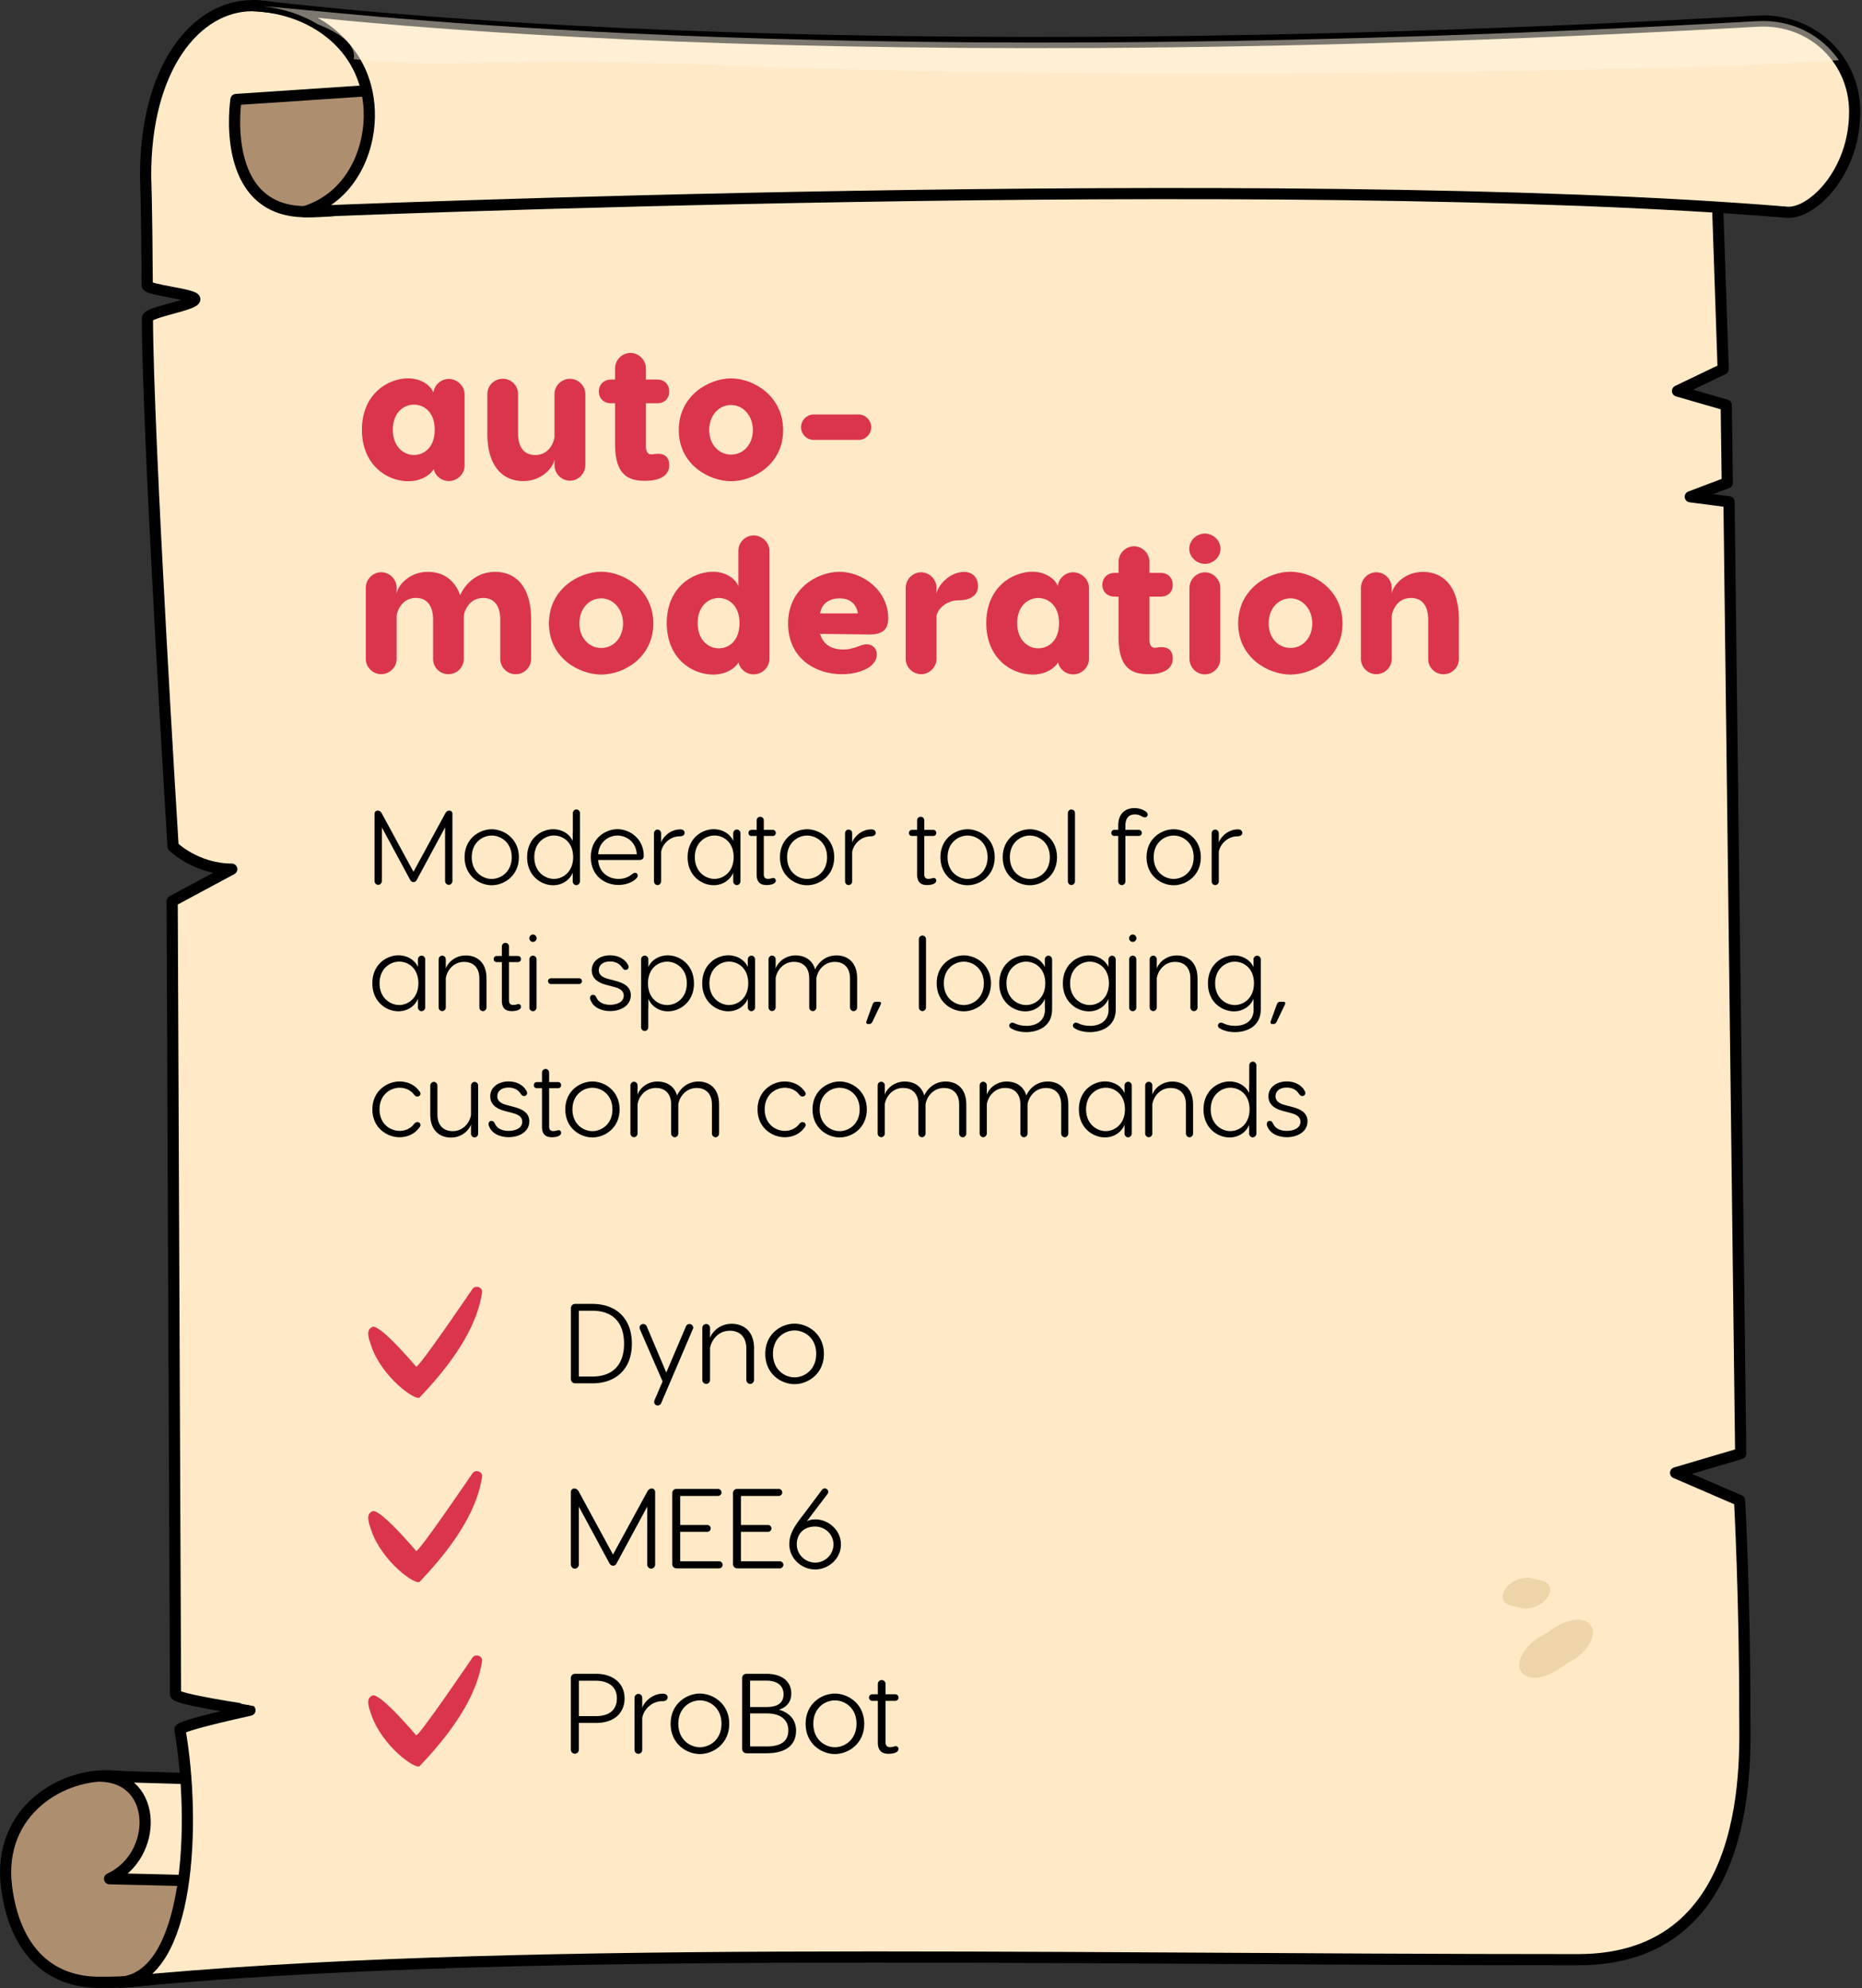 <svg xmlns="http://www.w3.org/2000/svg" xmlns:xlink="http://www.w3.org/1999/xlink" width="443" height="473" fill="none" xmlns:v="https://vecta.io/nano"><rect width="100%" height="100%" fill="#333333" stroke="none"/><g stroke="#000" stroke-width="2.66" stroke-linejoin="round"><path d="M73.97 426.75l-46.59-4.2c-12.51-1.13-27.99 8.3-25.85 26.12 1.49 12.42 7.88 22.72 21.78 22.93 28.62.43 51.75-13.37 51.52-15.79s-.86-29.05-.86-29.05v-.01z" fill="#ad8e6f"/><g fill="#ffe9c7"><path d="M26.08 446.95s217.44 4.79 329.09 12.03c5.41.56 14.31-.39 14.7-10.03 0-.15.01-.3.02-.45.34-9.39-9.69-30.38-21.96-29.86-223.44 9.37-323.87 3.47-323.89 3.92 13.66.41 13.61 19.06 2.03 24.39h.01z"/><path d="M398.65 350.39l15.49-4.58-2.78-226.43-9.21-1.2 8.8-3.33-.25-18.48-11.59-3.35 10.86-5.22-1.91-56.28-293.18-.74c-1.1-15.29-41.76-29.4-54.86-29.43-13.36-.03-25.58 14.77-25.37 40.92 0 .56.26 5.07.38 25.62 0 1.13 11.31 2.1 11.32 3.29 0 1.4-11.28 3.05-11.28 4.54.11 29.41 6.11 125.66 6.11 125.66s5.43 5.37 13.96 5.39l-14.18 7.62.8 188.68c-.03 1.2 17.7 3.78 17.71 3.79 0 0-16.84 3.65-16.66 4.64 3.86 22.19 2.37 58.6-14.06 60.09 90.43-8.75 211.97-5.38 346.72-5.38 42.65 0 39.62-48.9 39.64-59.08.05-26.1-1.23-50.16-1.23-50.16l-15.22-6.58h-.01z"/></g><path d="M97.85 20.89l-41.7 2.78s-4.14 26.4 16.26 26.69 26.28-8.55 26.11-10.16-.68-19.31-.68-19.31h.01z" fill="#ad8e6f"/><path d="M72.42 50.36s232.48-9.76 352.42.11c5.8.77 15.61-8.58 16.36-22.04l.03-.63c.69-13.11-9.86-23.52-23.08-22.77C177.34 18.59 60.34.72 60.31 1.35 75 1.9 88.07 11.79 87.87 27.77c-.11 8.56-4.55 19.24-15.44 22.6l-.01-.01z" fill="#ffe9c7"/></g><g style="mix-blend-mode:color-dodge" opacity=".49"><path d="M418.16 5.03C201.98 17.21 92.43 4.05 65.03 1.68l-2.46-.17c4.7.49 9.17 1.94 13.01 4.25 5.06 2.02 9.24 4.76 8.57 8.32 26.86 2.57 28.34-.91 95.4 1.73 79.78 3.14 219.06 1.45 257.94-1.49-4.12-5.99-11.22-9.74-19.34-9.28l.01-.01z" fill="#fff5e3"/></g><g style="mix-blend-mode:multiply" opacity=".3"><path d="M361.55 396.88c.71 2.39 3.83 3.04 7.41 1.25 1.45-.72 2.8-1.67 4.16-2.58l.4-.21c3.36-1.65 6.05-5.44 5.36-7.76-.72-2.41-3.83-3.01-7.41-1.25-1.46.72-2.82 1.67-4.19 2.59l-.37.2c-3.35 1.68-6.06 5.42-5.36 7.76z" fill="#c4a062"/></g><g style="mix-blend-mode:multiply" opacity=".3"><path d="M358.66 377.37c-1.56 1.71-1.57 3.63.2 4.38.71.3 1.57.43 2.4.59l.2.08c1.63.72 4.67-.11 6.19-1.77 1.58-1.73 1.54-3.61-.2-4.38-.71-.31-1.58-.44-2.41-.6l-.19-.07c-1.65-.7-4.66.09-6.19 1.77h0z" fill="#c4a062"/></g><g fill="#000"><path d="M150.33 319.68c0 5.94-3.72 9.42-9.42 9.42h-4.05c-.59 0-1.03-.43-1.03-1.03V311.2c0-.59.43-1 1.03-1h4.05c5.7 0 9.42 3.46 9.42 9.47v.01zm-1.86 0c0-5.18-2.78-7.86-7.56-7.86h-3.19v15.66h3.19c4.78 0 7.56-2.7 7.56-7.8zm16.46-3.83a.74.74 0 0 1-.11.38l-7.5 17.54c-.16.41-.51.59-.87.59-.48 0-.81-.4-.81-.86 0-.16.05-.27.08-.38l1.92-4.48-5.4-12.42c-.03-.11-.08-.22-.08-.38 0-.46.38-.86.86-.86a.91.91 0 0 1 .86.59l4.64 10.96 4.67-10.96c.16-.4.49-.59.87-.59a.89.89 0 0 1 .86.86l.01.01zm14.47 4.99v7.45c0 .49-.41.94-.92.94s-.92-.46-.92-.94v-7.45c0-3.13-1.92-4.26-3.91-4.26-2.86 0-4.43 2.35-4.72 4.13v7.58c0 .49-.4.94-.92.94s-.92-.46-.92-.94v-12.36c0-.51.41-.95.92-.95s.92.43.92.95v2.43c.16-.89 1.86-3.43 5.16-3.43 2.51 0 5.32 1.46 5.32 5.91h-.01zm16.62 1.24c0 4.83-3.86 7.21-6.99 7.21s-6.96-2.38-6.96-7.21 3.86-7.18 6.96-7.18 6.99 2.38 6.99 7.18zm-12.12 0c0 3.78 2.78 5.59 5.13 5.59s5.16-1.81 5.16-5.59-2.78-5.56-5.16-5.56-5.13 1.81-5.13 5.56zm-28.03 32.85v17.28c0 .51-.4.97-.92.97-.54 0-.97-.46-.97-.97v-13.77l-7.29 13.5a.91.91 0 0 1-.84.54c-.33 0-.62-.19-.84-.54l-7.29-13.5v13.77c0 .51-.43.97-.95.97s-.95-.46-.95-.97v-17.28c0-.51.41-.81.81-.81.43 0 .78.24 1.03.65l8.18 15.06 8.21-15.06c.22-.4.59-.65 1-.65a.78.78 0 0 1 .81.81h.01z"/><use xlink:href="#B"/><use xlink:href="#B" x="14.45"/><path d="M197.05 354.93a.82.82 0 0 1-.19.51l-4.89 6.45c.78-.35 1.46-.43 1.97-.43 3.19 0 6.13 2.59 6.13 5.97s-2.94 5.94-6.13 5.94-6.15-2.56-6.15-6.02c0-3.16 2.16-5.37 4.29-8.26l3.46-4.64a.86.86 0 0 1 .67-.35c.49 0 .84.38.84.84v-.01zm-7.48 12.5c0 2.54 2.19 4.32 4.37 4.32s4.35-1.75 4.35-4.32-2.16-4.27-4.35-4.27c-2.62 0-4.37 1.65-4.37 4.27zm-40.97 36.58c0 3.62-2.59 5.88-6.8 5.88h-4.08v6.37c0 .51-.43.95-.95.95-.54 0-.95-.43-.95-.95V399.2c0-.59.43-1 1.03-1h4.94c4.21 0 6.8 2.4 6.8 5.8l.01.01zm-1.83 0c0-2.62-1.89-4.16-5.02-4.16h-4.02v8.42h4.02c3.13 0 5.02-1.4 5.02-4.26zm12.07-.19c0 .54-.46.89-1.24.89-2.67 0-4.51 2.13-4.8 4v7.58c0 .51-.4.94-.92.94s-.92-.43-.92-.94v-12.36c0-.51.41-.95.92-.95s.92.43.92.95v2.43c.16-.89 1.94-3.43 4.94-3.43.7 0 1.11.38 1.11.89h-.01z"/><use xlink:href="#C"/><path d="M189.39 411.78c0 3.37-2.43 5.32-6.96 5.32h-4.83c-.59 0-1.03-.43-1.03-1.03V399.2c0-.59.43-1 1.03-1h4.72c3.78 0 5.94 1.83 5.94 4.7 0 1.73-.84 3.16-2.91 3.83 2.86.89 4.05 2.7 4.05 5.05h-.01zm-10.93-5.67h3.86c2.7 0 4.1-.97 4.1-3.05 0-1.97-1.4-3.24-4.1-3.24h-3.86v6.29zm9.1 5.56c0-2.43-1.7-4.05-5.13-4.05h-3.97v7.86h3.97c3.46 0 5.13-1.32 5.13-3.81z"/><use xlink:href="#C" x="32.12"/><path d="M213.77 416.07c0 .89-1.35 1.16-2.38 1.16-1.29 0-2.54-.49-2.54-2.67v-9.93h-1.32a.73.73 0 1 1 0-1.56h1.32v-2.46a.91.91 0 1 1 1.84 0v2.46h2.27c.46 0 .81.3.81.78s-.35.78-.81.78h-2.27v9.83c0 .86.38 1.19 1.08 1.19.43 0 .78-.11 1.08-.19.51-.16.92.16.92.62v-.01z"/></g><g fill="#db354d"><use xlink:href="#D"/><use xlink:href="#D" y="43.85"/><use xlink:href="#D" y="87.7"/></g><g fill="#000"><path d="M107.64 193.6v16c0 .47-.38.9-.85.9a.91.91 0 0 1-.9-.9v-12.75l-6.75 12.5c-.17.35-.47.5-.77.5s-.58-.18-.77-.5l-6.75-12.5v12.75c0 .47-.4.9-.88.9s-.87-.42-.87-.9v-16c0-.48.38-.75.75-.75.4 0 .73.22.95.6l7.57 13.95 7.6-13.95c.2-.38.55-.6.92-.6.4 0 .75.27.75.75z"/><use xlink:href="#E"/><use xlink:href="#F"/><path d="M153.16 203.63c0 .65-.4.97-1.1.97h-9.75c.2 3.07 2.57 4.5 4.85 4.5 1.2 0 2.3-.38 3.15-1.08.33-.25.53-.38.75-.38.42 0 .67.3.67.67 0 .23-.1.45-.47.8-1.05.95-2.57 1.42-4.15 1.42-3.15 0-6.55-2.12-6.55-6.62s3.5-6.65 6.35-6.65 6.25 2.22 6.25 6.35v.02zm-10.85-.4h9.2c-.2-3.05-2.57-4.45-4.6-4.45s-4.37 1.4-4.6 4.45z"/><use xlink:href="#G"/><use xlink:href="#H"/><use xlink:href="#I"/><use xlink:href="#E" x="75.03"/><use xlink:href="#G" x="45.46"/><use xlink:href="#J"/><use xlink:href="#E" x="113.21"/><use xlink:href="#E" x="128.03"/><use xlink:href="#K"/><path d="M273.05 193.78a.66.66 0 0 1-.65.67c-.22 0-.5-.1-.78-.25-.35-.22-.87-.45-1.62-.45-1.42 0-2.25.88-2.25 2.7v.97h3.15c.42 0 .75.28.75.73s-.33.72-.75.72h-3.15v10.82c0 .45-.37.88-.85.88s-.85-.42-.85-.88v-10.82h-.92a.68.68 0 0 1-.72-.72c0-.44.3-.73.72-.73h.92v-1.02c0-3.25 2.12-4.15 3.85-4.15 1.15 0 2.1.37 2.77.87.2.15.38.38.38.65v.01z"/><use xlink:href="#E" x="162.25"/><use xlink:href="#G" x="132.68"/><use xlink:href="#H" x="-75.01" y="30"/><use xlink:href="#L"/><use xlink:href="#I" x="-60.62" y="30"/><use xlink:href="#M"/><path d="M138.46 233.4c0 .4-.3.7-.68.7h-6.7c-.38 0-.7-.3-.7-.7 0-.38.32-.67.7-.67h6.7c.38 0 .68.3.68.67z"/><use xlink:href="#N"/><path d="M165.11 233.93c0 4.5-3.4 6.67-6.2 6.67-2.1 0-3.92-1.2-4.65-3v2.1c0 .08 0 .12-.03.2v4.52c0 .45-.38.85-.85.85s-.85-.4-.85-.85v-16.2a.87.87 0 0 1 .87-.87c.45 0 .85.4.85.87v1.83c.85-1.83 2.72-2.77 4.65-2.77 2.8 0 6.2 2.2 6.2 6.65h.01zm-1.7 0c0-3.5-2.55-5.15-4.67-5.15s-4.57 1.55-4.57 5.15 2.45 5.17 4.57 5.17 4.67-1.65 4.67-5.17z"/><use xlink:href="#H" x="3.47" y="30"/><use xlink:href="#O"/><use xlink:href="#P"/><use xlink:href="#K" x="-35.45" y="30"/><use xlink:href="#E" x="112.32" y="30"/><use xlink:href="#Q"/><use xlink:href="#Q" x="15.14"/><use xlink:href="#M" x="142.7"/><use xlink:href="#L" x="169.16"/><use xlink:href="#Q" x="49.65"/><use xlink:href="#P" x="96.18"/><use xlink:href="#R"/><path d="M102.37 265.15v-6.9c0-.45.38-.88.85-.88s.85.42.85.88v6.9c0 2.9 1.77 3.95 3.62 3.95 2.65 0 4.1-2.17 4.37-3.82v-7.02c0-.45.38-.88.85-.88s.85.42.85.88v11.45c0 .47-.38.88-.85.88s-.85-.4-.85-.88v-2.25c-.15.82-1.72 3.17-4.77 3.17-2.33 0-4.92-1.35-4.92-5.47v-.01z"/><use xlink:href="#N" x="-24.15" y="30"/><use xlink:href="#J" x="-89.25" y="60"/><use xlink:href="#E" x="23.96" y="60"/><use xlink:href="#O" x="-32.85" y="30"/><use xlink:href="#R" x="91.64"/><use xlink:href="#E" x="82.78" y="60"/><use xlink:href="#O" x="25.97" y="30"/><use xlink:href="#O" x="50.24" y="30"/><use xlink:href="#H" x="93.09" y="60"/><use xlink:href="#L" x="168.1" y="30"/><use xlink:href="#F" x="160.93" y="60"/><use xlink:href="#N" x="161" y="30"/></g><g fill="#db354d"><path d="M110.53 93.78v17.03c0 2.02-1.79 3.63-3.76 3.63-1.7 0-3.21-1.19-3.58-2.85-.69 1.19-2.71 2.89-6.06 2.89-5.05 0-11.02-3.86-11.02-12.25s6.06-12.21 11.02-12.21c3.12 0 5.37 1.74 5.97 3.35v.41c0-1.97 1.7-3.63 3.67-3.63s3.76 1.65 3.76 3.63zm-7.11 8.45c0-4.5-2.89-5.97-4.91-5.97-2.62 0-5.05 2.07-5.05 5.97s2.43 6.01 5.05 6.01c2.02 0 4.91-1.42 4.91-6.01zm12.53.83v-9.32c0-2.02 1.65-3.63 3.67-3.63a3.61 3.61 0 0 1 3.63 3.63v9.32c0 3.58 1.65 5.19 4.08 5.19 3.76 0 4.59-3.81 4.59-4.31V93.75c0-2.02 1.7-3.63 3.67-3.63s3.67 1.61 3.67 3.63v16.89c0 2.07-1.7 3.72-3.67 3.72s-3.67-1.65-3.67-3.72v-1.42c-.14 1.7-2.75 5.23-7.44 5.23s-8.54-3.3-8.54-11.38l.01-.01z"/><use xlink:href="#S"/><use xlink:href="#T"/><path d="M207.28 101.63c0 1.7-1.42 3.03-2.98 3.03h-10.69c-1.61 0-3.03-1.33-3.03-3.03s1.42-3.03 3.03-3.03h10.69c1.56 0 2.98 1.38 2.98 3.03zm-80.92 45.82v9.32c0 2.02-1.7 3.63-3.67 3.63s-3.67-1.61-3.67-3.63v-9.32c0-3.58-1.65-5.19-4.04-5.19-3.76 0-4.64 3.81-4.64 4.31v10.19c0 2.02-1.65 3.63-3.67 3.63a3.61 3.61 0 0 1-3.63-3.63v-9.32c0-3.58-1.65-5.19-4.08-5.19-3.76 0-4.59 3.81-4.59 4.31v10.19c0 2.02-1.7 3.63-3.67 3.63s-3.67-1.61-3.67-3.63v-16.89c0-2.07 1.7-3.72 3.67-3.72s3.67 1.65 3.67 3.72v1.42c.14-1.7 2.75-5.23 7.44-5.23 3.4 0 6.29 1.7 7.67 5.55 1.24-2.8 4.08-5.55 8.31-5.55 4.77 0 8.58 3.3 8.58 11.38l-.01.02z"/><use xlink:href="#T" x="-30.89" y="46"/><path d="M183.05 131.02v25.79c0 2.02-1.79 3.63-3.76 3.63-1.7 0-3.21-1.19-3.58-2.85-.69 1.19-2.71 2.89-6.06 2.89-5.05 0-11.02-3.86-11.02-12.25s6.06-12.21 11.02-12.21c3.12 0 5.37 1.74 5.97 3.35v.41c0-.18 0-.37.05-.55v-8.22c0-1.97 1.65-3.63 3.63-3.63s3.76 1.65 3.76 3.63l-.01.01zm-7.11 17.21c0-4.5-2.89-5.97-4.91-5.97-2.62 0-5.05 2.07-5.05 5.97s2.43 6.01 5.05 6.01c2.02 0 4.91-1.42 4.91-6.01zm35.38-1.15c0 2.89-1.56 3.86-4.5 3.86l-11.7-.14c.64 2.34 2.52 3.72 5.51 3.72 1.38 0 1.61-.18 2.89-.5.96-.32 1.74-.73 2.66-.73 1.51 0 2.43 1.06 2.43 2.43 0 .87-.37 1.93-1.74 2.98-1.56.96-3.67 1.7-6.56 1.7-6.24 0-12.81-3.72-12.81-12.07s7.02-12.3 12.25-12.3 11.57 4.18 11.57 11.06v-.01zm-16.2-1.15h9c-.46-2.62-2.25-3.58-4.36-3.58s-4.22.96-4.64 3.58zm37.57-6.56c0 2.07-1.51 3.44-4.64 3.44s-5.14 2.43-5.23 3.76v10.19c0 1.97-1.7 3.63-3.67 3.63s-3.67-1.65-3.67-3.63v-16.89c0-2.07 1.7-3.72 3.67-3.72s3.67 1.65 3.67 3.72v1.42c.14-1.7 2.89-5.23 6.56-5.23 2.2 0 3.3 1.56 3.3 3.3l.01.01zm26.38.41v17.03c0 2.02-1.79 3.63-3.76 3.63-1.7 0-3.21-1.19-3.58-2.85-.69 1.19-2.71 2.89-6.06 2.89-5.05 0-11.02-3.86-11.02-12.25s6.06-12.21 11.02-12.21c3.12 0 5.37 1.74 5.97 3.35v.41c0-1.97 1.7-3.63 3.67-3.63s3.76 1.65 3.76 3.63h0zm-7.11 8.45c0-4.5-2.89-5.97-4.91-5.97-2.62 0-5.05 2.07-5.05 5.97s2.43 6.01 5.05 6.01c2.02 0 4.91-1.42 4.91-6.01z"/><use xlink:href="#S" x="119.8" y="46"/><path d="M282.94 130.56c0-1.97 1.74-3.63 3.72-3.63s3.72 1.65 3.72 3.63-1.74 3.58-3.72 3.58-3.72-1.65-3.72-3.58zm7.39 9.32v16.84c0 2.07-1.7 3.72-3.67 3.72s-3.67-1.65-3.67-3.72v-16.84c0-2.07 1.7-3.72 3.67-3.72s3.67 1.65 3.67 3.72z"/><use xlink:href="#T" x="133.09" y="46"/><path d="M347.09 147.45v9.32c0 2.02-1.65 3.63-3.67 3.63a3.61 3.61 0 0 1-3.63-3.63v-9.32c0-3.58-1.65-5.19-4.08-5.19-3.76 0-4.59 3.81-4.59 4.31v10.19c0 2.02-1.7 3.63-3.67 3.63s-3.67-1.61-3.67-3.63v-16.89c0-2.07 1.7-3.72 3.67-3.72s3.67 1.65 3.67 3.72v1.42c.14-1.7 2.75-5.23 7.44-5.23s8.54 3.3 8.54 11.38l-.01.01z"/></g><defs ><path id="B" d="M171.09 371.43c.43 0 .84.38.84.84a.86.86 0 0 1-.84.84h-10.12c-.59 0-1.03-.43-1.03-1.03v-16.87c0-.59.43-1 1.03-1h9.85c.43 0 .84.38.84.84a.86.86 0 0 1-.84.84h-8.99v6.91h6.45c.46 0 .81.38.81.81s-.35.81-.81.81h-6.45v7.02h9.26v-.01z"/><path id="C" d="M173.5 410.08c0 4.83-3.86 7.21-6.99 7.21s-6.96-2.38-6.96-7.21 3.86-7.18 6.96-7.18 6.99 2.38 6.99 7.18zm-12.12 0c0 3.78 2.78 5.59 5.13 5.59s5.15-1.81 5.15-5.59-2.78-5.56-5.15-5.56-5.13 1.81-5.13 5.56z"/><path id="D" d="M88.64 315.66c1.81-.68 10.35 9.45 10.35 9.45.35.8 13.4-18.44 13.4-18.44.7-1.05 2.49-.44 2.31.79-1 6.64-5.01 14.68-14.85 24.99-.91.96-9-4.75-11.56-12.34-.56-1.67-1.37-3.8.36-4.46l-.01.01z"/><path id="E" d="M123.45 203.93c0 4.47-3.57 6.67-6.47 6.67s-6.45-2.2-6.45-6.67 3.57-6.65 6.45-6.65 6.47 2.2 6.47 6.65zm-11.22 0c0 3.5 2.57 5.17 4.75 5.17s4.77-1.67 4.77-5.17-2.57-5.15-4.77-5.15-4.75 1.67-4.75 5.15z"/><path id="F" d="M137.98 193.45v16.25a.91.91 0 0 1-.87.88c-.45 0-.85-.42-.85-.88v-2.1c-.72 1.8-2.55 3-4.65 3-2.8 0-6.2-2.17-6.2-6.67s3.4-6.65 6.2-6.65c1.92 0 3.8.95 4.65 2.77v-1.83c0-.07 0-.15.03-.2v-4.57c0-.47.38-.88.85-.88.45 0 .85.4.85.88h-.01zm-1.62 10.47c0-3.6-2.45-5.15-4.57-5.15s-4.67 1.65-4.67 5.15 2.55 5.17 4.67 5.17 4.57-1.65 4.57-5.17z"/><path id="G" d="M162.89 198.13c0 .5-.42.83-1.15.83-2.47 0-4.17 1.97-4.45 3.7v7.02c0 .48-.38.88-.85.88s-.85-.4-.85-.88v-11.45c0-.47.38-.87.85-.87s.85.4.85.87v2.25c.15-.83 1.8-3.17 4.57-3.17.65 0 1.02.35 1.02.82h.01z"/><path id="H" d="M174.45 200.05v-1.83c0-.47.4-.87.85-.87.5 0 .87.4.87.87v11.47a.91.91 0 0 1-.87.88c-.45 0-.85-.42-.85-.88v-2.1c-.72 1.8-2.55 3-4.65 3-2.8 0-6.2-2.17-6.2-6.67s3.4-6.65 6.2-6.65c1.92 0 3.8.95 4.65 2.77v.01zm.1 3.87c0-3.6-2.45-5.15-4.57-5.15s-4.67 1.65-4.67 5.15 2.55 5.17 4.67 5.17 4.57-1.65 4.57-5.17z"/><path id="I" d="M184.57 209.48c0 .82-1.25 1.07-2.2 1.07-1.2 0-2.35-.45-2.35-2.47v-9.2h-1.22a.68.68 0 0 1-.72-.72c0-.44.3-.73.72-.73h1.22v-2.27a.85.85 0 0 1 1.7 0v2.27h2.1a.7.7 0 0 1 .75.73c0 .45-.32.72-.75.72h-2.1v9.1c0 .8.35 1.1 1 1.1.4 0 .73-.1 1-.17.47-.15.85.15.85.58v-.01z"/><path id="J" d="M222.75 209.48c0 .82-1.25 1.07-2.2 1.07-1.2 0-2.35-.45-2.35-2.47v-9.2h-1.22a.68.68 0 0 1-.72-.72c0-.44.3-.73.72-.73h1.22v-2.27a.85.85 0 1 1 1.7 0v2.27h2.1a.7.7 0 0 1 .75.73c0 .45-.32.72-.75.72h-2.1v9.1c0 .8.35 1.1 1 1.1.4 0 .73-.1 1-.17.47-.15.85.15.85.58v-.01z"/><path id="K" d="M254.91 210.55c-.47 0-.85-.42-.85-.88v-16.25c0-.45.38-.85.85-.85s.85.4.85.85v16.25c0 .45-.38.88-.85.88z"/><path id="L" d="M115.75 232.78v6.9c0 .45-.38.88-.85.88s-.85-.42-.85-.88v-6.9c0-2.9-1.77-3.95-3.62-3.95-2.65 0-4.1 2.17-4.37 3.82v7.02c0 .45-.38.88-.85.88s-.85-.42-.85-.88v-11.45c0-.47.38-.87.85-.87s.85.4.85.87v2.25c.15-.83 1.72-3.17 4.77-3.17 2.33 0 4.92 1.35 4.92 5.47v.01z"/><path id="M" d="M125.93 223.2c0-.47.4-.88.87-.88s.88.4.88.88a.89.89 0 0 1-.88.88.88.88 0 0 1-.87-.88zm1.72 5.02v11.47c0 .47-.38.88-.85.88s-.85-.4-.85-.88v-11.47c0-.47.38-.87.85-.87s.85.4.85.87z"/><path id="N" d="M149.33 229.38c.15.25.23.45.23.67 0 .42-.33.7-.73.7-.32 0-.55-.17-.85-.62-.5-.75-1.4-1.4-2.85-1.4-1.67 0-2.67.85-2.67 2.08 0 .95.65 1.67 2.22 2.07l1.6.42c2.32.58 3.8 1.52 3.8 3.47 0 2.45-2.35 3.77-4.95 3.77-2.08 0-3.87-.92-4.45-2.25-.1-.2-.3-.48-.3-.85 0-.45.27-.78.7-.78.4 0 .6.23.78.6.52 1.25 1.82 1.78 3.27 1.78 1.75 0 3.27-.7 3.27-2.17 0-1.17-.92-1.72-2.27-2.07l-2-.53c-2.32-.6-3.35-1.87-3.35-3.45 0-2.1 1.88-3.55 4.37-3.55 1.92 0 3.4.83 4.17 2.1l.01.01z"/><path id="O" d="M203.93 232.78v6.9c0 .45-.38.88-.85.88-.45 0-.85-.42-.85-.88v-6.9c0-2.9-1.77-3.95-3.6-3.95-2.67 0-4.12 2.17-4.4 3.82v7.02c0 .45-.38.88-.85.88s-.85-.42-.85-.88v-6.9c0-2.9-1.77-3.95-3.62-3.95-2.65 0-4.1 2.17-4.37 3.82v7.02c0 .45-.38.88-.85.88s-.85-.42-.85-.88v-11.45c0-.47.38-.87.85-.87s.85.4.85.87v2.25c.15-.83 1.72-3.17 4.77-3.17 1.85 0 3.9.85 4.62 3.32.72-1.57 2.4-3.32 5.1-3.32 2.33 0 4.9 1.35 4.9 5.47v.02z"/><path id="P" d="M206.14 242.97l1.45-4c.15-.47.43-.65.83-.65h.72c.48 0 .58.28.35.73l-1.97 4.1c-.18.38-.45.47-.8.47h-.15c-.4 0-.58-.27-.42-.65h-.01z"/><path id="Q" d="M250.31 228.23v11.95c0 4.12-3.52 5.37-6.17 5.37-1.67 0-2.92-.5-3.52-.85-.3-.15-.5-.4-.5-.72 0-.38.33-.7.7-.7.17 0 .35.08.55.15.62.35 1.67.62 2.82.62 2.4 0 4.42-1.17 4.42-3.87v-.27c-.03-.08-.03-.12-.03-.2v-2.1c-.72 1.8-2.55 3-4.65 3-2.8 0-6.2-2.17-6.2-6.67s3.4-6.65 6.2-6.65c1.92 0 3.8.95 4.65 2.77v-1.83c0-.47.4-.87.85-.87.5 0 .87.4.87.87h.01zm-1.62 5.7c0-3.6-2.45-5.15-4.57-5.15s-4.67 1.65-4.67 5.15 2.55 5.17 4.67 5.17 4.57-1.65 4.57-5.17z"/><path id="R" d="M100.04 267.65c0 .3-.2.5-.38.73-1.1 1.45-2.77 2.17-4.62 2.17-2.92 0-6.45-2.2-6.45-6.62s3.52-6.65 6.45-6.65c1.85 0 3.52.72 4.62 2.17.17.22.38.42.38.72 0 .42-.35.7-.75.7-.3 0-.58-.17-.78-.45-.77-1.1-2.15-1.65-3.4-1.65-2.27 0-4.82 1.67-4.82 5.15s2.55 5.12 4.82 5.12c1.25 0 2.62-.55 3.4-1.65.2-.27.48-.45.78-.45.4 0 .75.27.75.7v.01z"/><path id="S" d="M159.23 110.63c0 2.39-2.02 3.76-5.74 3.76s-7.16-1.1-7.16-8.67v-9.78h-.92c-1.79 0-2.94-1.19-2.94-2.8s1.15-2.85 2.94-2.85h.92v-2.66c0-2.02 1.7-3.67 3.67-3.67s3.67 1.65 3.67 3.67v2.66h2.66c1.79 0 2.89 1.19 2.89 2.85s-1.1 2.8-2.89 2.8h-2.66v10.14c0 1.24.37 2.02 1.24 2.02.46 0 1.24-.18 1.74-.14 1.61 0 2.57.96 2.57 2.66l.01.01z"/><path id="T" d="M186.32 102.32c0 8.22-7.16 12.16-12.39 12.16s-12.44-3.95-12.44-12.16 7.16-12.3 12.44-12.3 12.39 4.13 12.39 12.3zm-17.58 0c0 3.44 2.29 5.83 5.19 5.83s5.19-2.39 5.19-5.83-2.34-5.97-5.19-5.97-5.19 2.39-5.19 5.97z"/></defs></svg>
